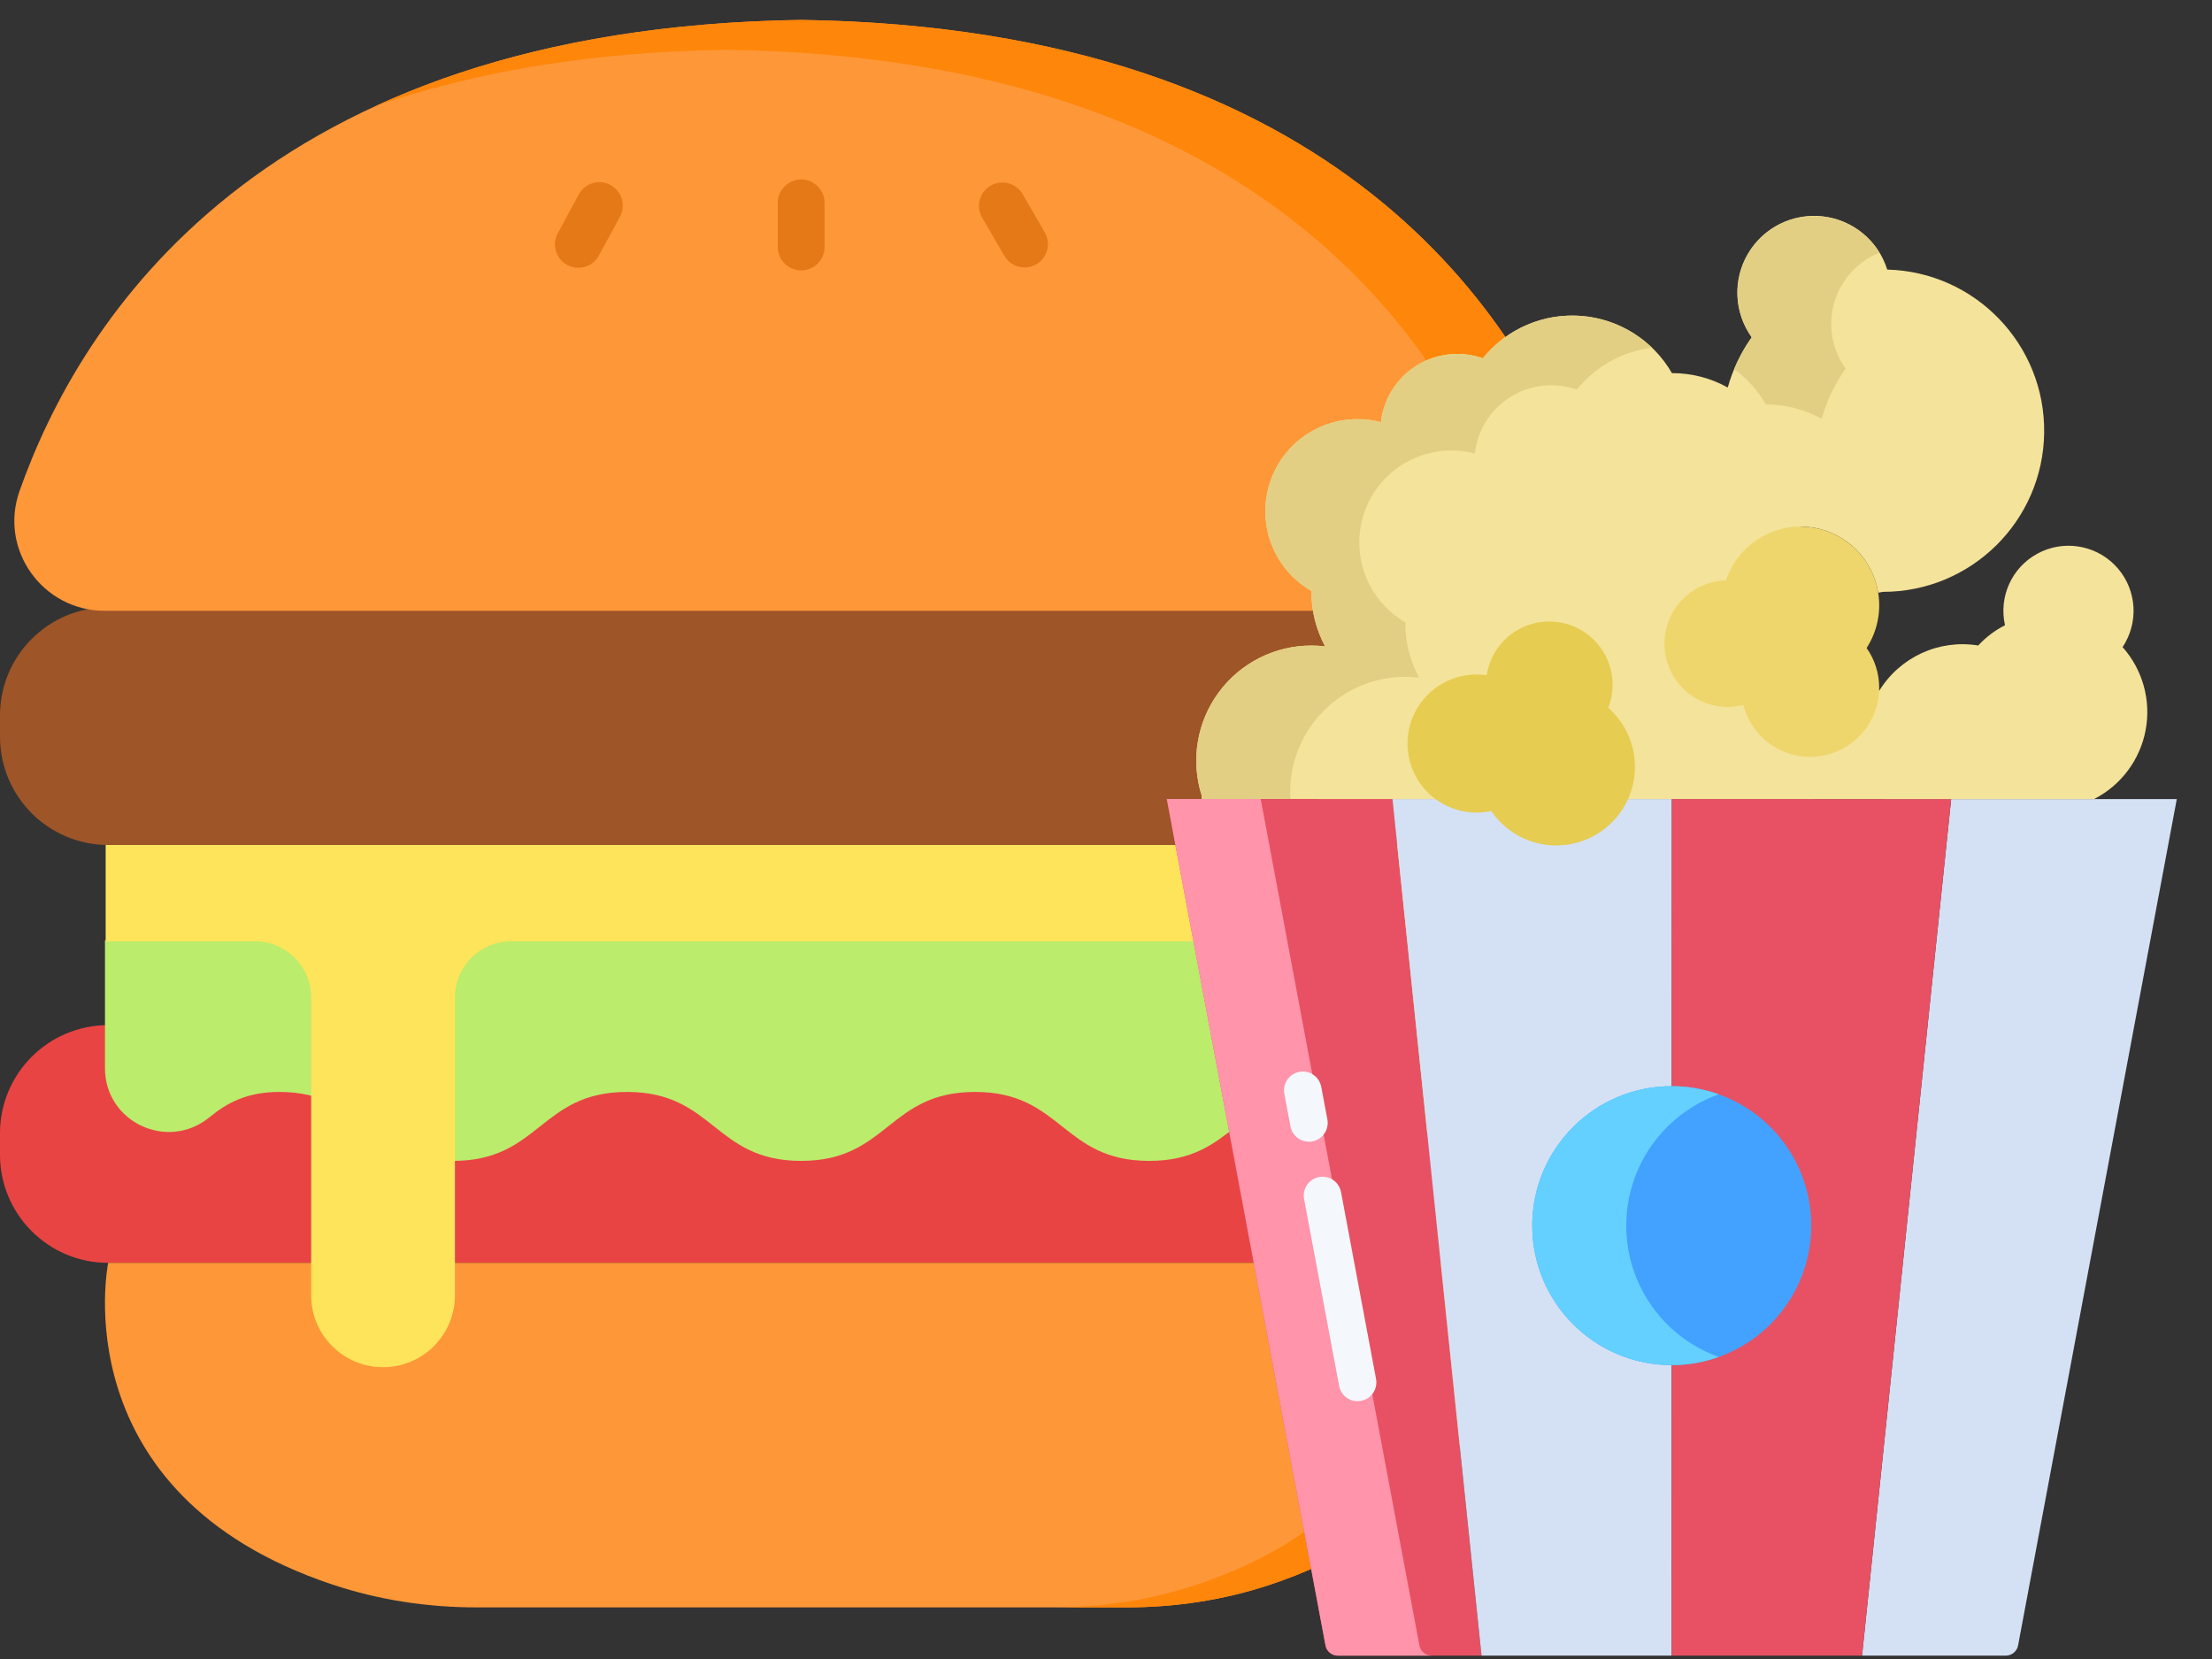 <?xml version="1.0" encoding="UTF-8"?>
<svg width="48px" height="36px" viewBox="0 0 48 36" version="1.1" xmlns="http://www.w3.org/2000/svg" xmlns:xlink="http://www.w3.org/1999/xlink">
    <rect x="0" y="0" width="48" height="36" fill="#333333" stroke="none"/>
    <!-- Generator: Sketch 64 (93537) - https://sketch.com -->
    <title>snacks-foods</title>
    <desc>Created with Sketch.</desc>
    <g id="Page-1" stroke="none" stroke-width="1" fill="none" fill-rule="evenodd">
        <g id="03-queckoo-web-app---admin-panel---dashboard" transform="translate(-520, -1262)" fill-rule="nonzero">
            <g id="Total-Items" transform="translate(466.667, 834.667)">
                <g id="4" transform="translate(53.333, 427.733)">
                    <g id="snacks-foods">
                        <g id="burger">
                            <path d="M32.435,27.004 L2.348,27.004 C1.051,27.004 0,25.952 0,24.656 L0,24.193 C0,22.896 1.051,21.845 2.348,21.845 L32.435,21.845 C33.732,21.845 34.783,22.896 34.783,24.193 L34.783,24.656 C34.783,25.952 33.732,27.004 32.435,27.004 Z" id="Path" fill="#E94444"></path>
                            <path d="M34.783,24.193 L34.783,24.655 C34.783,25.953 33.732,27.004 32.435,27.004 L31.061,27.004 C32.358,27.004 33.409,25.953 33.409,24.655 L33.409,24.193 C33.409,22.896 32.358,21.845 31.061,21.845 L32.435,21.845 C33.732,21.845 34.783,22.896 34.783,24.193 Z" id="Path" fill="#D83131"></path>
                            <path d="M32.435,27.004 L17.392,27.004 L2.348,27.004 C2.348,27.004 1.311,32.014 7.215,33.985 C8.226,34.322 9.282,34.48 10.341,34.48 L17.392,34.48 L24.442,34.48 C25.501,34.48 26.557,34.322 27.568,33.985 C33.473,32.014 32.435,27.004 32.435,27.004 L32.435,27.004 Z" id="Path" fill="#FE9738"></path>
                            <path d="M27.568,33.985 C26.557,34.323 25.501,34.48 24.442,34.48 L22.848,34.48 C23.908,34.48 24.963,34.323 25.975,33.985 C31.879,32.014 30.841,27.004 30.841,27.004 L32.435,27.004 C32.435,27.004 33.473,32.014 27.568,33.985 L27.568,33.985 Z" id="Path" fill="#FE860A"></path>
                            <path d="M32.49,22.78 C32.49,23.953 31.128,24.588 30.222,23.844 C29.85,23.538 29.41,23.295 28.713,23.295 C26.825,23.295 26.825,24.791 24.937,24.791 C23.048,24.791 23.048,23.295 21.16,23.295 C19.272,23.295 19.272,24.791 17.384,24.791 C15.496,24.791 15.496,23.295 13.607,23.295 C11.719,23.295 11.719,24.791 9.831,24.791 C7.943,24.791 7.943,23.295 6.055,23.295 C5.358,23.295 4.918,23.538 4.546,23.844 C3.64,24.588 2.278,23.953 2.278,22.78 L2.278,20.005 L32.49,20.005 L32.49,22.78 L32.49,22.78 Z" id="Path" fill="#BBEC6C"></path>
                            <path d="M32.49,20.005 L32.49,22.78 C32.49,23.877 31.297,24.504 30.403,23.97 C30.798,23.74 31.082,23.316 31.082,22.78 L31.082,20.005 L32.49,20.005 Z" id="Path" fill="#A2E62E"></path>
                            <path d="M2.293,17.782 L2.293,20.026 L5.532,20.026 C6.206,20.026 6.752,20.572 6.752,21.246 L6.752,27.709 C6.752,28.57 7.451,29.268 8.312,29.268 C9.173,29.268 9.872,28.57 9.872,27.709 L9.872,21.246 C9.872,20.572 10.418,20.026 11.092,20.026 L32.49,20.026 L32.49,17.782 L2.293,17.782 Z" id="Path" fill="#FEE45A"></path>
                            <polygon id="Path" fill="#FEDF30" points="31.082 17.782 32.49 17.782 32.49 20.026 31.082 20.026"></polygon>
                            <path d="M32.435,17.936 L2.348,17.936 C1.051,17.936 0,16.884 0,15.587 L0,15.125 C0,13.828 1.051,12.777 2.348,12.777 L32.435,12.777 C33.732,12.777 34.783,13.828 34.783,15.125 L34.783,15.587 C34.783,16.884 33.732,17.936 32.435,17.936 Z" id="Path" fill="#9E5528"></path>
                            <path d="M34.783,15.125 L34.783,15.587 C34.783,16.885 33.732,17.935 32.435,17.935 L31.061,17.935 C32.358,17.935 33.409,16.885 33.409,15.587 L33.409,15.125 C33.409,13.828 32.358,12.777 31.061,12.777 L32.435,12.777 C33.732,12.777 34.783,13.828 34.783,15.125 L34.783,15.125 Z" id="Path" fill="#904D24"></path>
                            <path d="M17.392,0.033 C5.663,0.202 1.722,6.565 0.422,10.261 C-0.024,11.528 0.926,12.854 2.269,12.854 L17.392,12.854 L32.514,12.854 C33.867,12.854 34.805,11.515 34.354,10.239 C33.045,6.539 29.097,0.202 17.392,0.033 Z" id="Path" fill="#FE9738"></path>
                            <path d="M32.514,12.854 L32.347,12.854 C32.802,12.346 32.99,11.606 32.736,10.887 C31.427,7.186 27.479,0.85 15.773,0.68 C12.745,0.724 10.236,1.181 8.158,1.898 C10.514,0.815 13.531,0.088 17.392,0.032 C29.097,0.202 33.045,6.539 34.354,10.239 C34.805,11.515 33.867,12.854 32.514,12.854 Z" id="Path" fill="#FE860A"></path>
                            <g id="Group" transform="translate(11.988, 3.454)" fill="#E57917">
                                <path d="M0.562,1.957 C0.481,1.957 0.398,1.937 0.321,1.896 C0.074,1.762 -0.018,1.454 0.116,1.207 L0.571,0.365 C0.704,0.118 1.013,0.026 1.259,0.16 C1.506,0.293 1.598,0.601 1.465,0.848 L1.009,1.69 C0.918,1.86 0.743,1.957 0.562,1.957 L0.562,1.957 Z" id="Path"></path>
                                <path d="M5.397,2.014 C5.117,2.014 4.889,1.787 4.889,1.506 L4.889,0.549 C4.889,0.268 5.117,0.041 5.397,0.041 C5.678,0.041 5.905,0.268 5.905,0.549 L5.905,1.506 C5.905,1.787 5.678,2.014 5.397,2.014 Z" id="Path"></path>
                                <path d="M10.245,1.95 C10.069,1.95 9.899,1.859 9.805,1.696 L9.324,0.868 C9.184,0.625 9.266,0.315 9.509,0.174 C9.752,0.033 10.062,0.116 10.203,0.358 L10.683,1.187 C10.824,1.429 10.742,1.74 10.499,1.881 C10.419,1.928 10.331,1.95 10.245,1.95 L10.245,1.95 Z" id="Path"></path>
                            </g>
                        </g>
                        <g id="cinema" transform="translate(25.272, 4.28)">
                            <path d="M17.068,12.66 L15.134,31.247 L18.253,31.247 C18.384,31.247 18.496,31.154 18.52,31.026 L21.964,12.66 L17.068,12.66 Z" id="Path" fill="#D4E1F4"></path>
                            <path d="M4.944,12.659 L0.047,12.658 L3.491,31.026 C3.515,31.154 3.627,31.247 3.758,31.247 L6.877,31.247 L4.944,12.659 Z" id="Path" fill="#E75163"></path>
                            <polygon id="Path" fill="#D4E1F4" points="4.944 12.659 6.877 31.247 11.002 31.247 11.006 12.659"></polygon>
                            <polygon id="Path" fill="#E75163" points="11.006 12.659 11.002 31.247 15.134 31.247 17.068 12.66"></polygon>
                            <path d="M11.006,18.89 C12.087,18.89 13.086,19.467 13.627,20.403 C14.167,21.339 14.167,22.493 13.627,23.429 C13.086,24.366 12.087,24.943 11.006,24.943 L11.004,24.943 C9.332,24.943 7.977,23.587 7.977,21.916 C7.978,20.244 9.333,18.889 11.004,18.89 L11.006,18.89 Z" id="Path" fill="#43A2FF"></path>
                            <path d="M20.787,9.361 C20.81,9.328 20.831,9.294 20.85,9.259 C21.154,8.708 21.058,8.023 20.614,7.577 C20.169,7.132 19.484,7.034 18.932,7.338 C18.381,7.641 18.097,8.273 18.236,8.887 C18.018,8.998 17.821,9.147 17.655,9.327 C16.804,9.188 15.955,9.578 15.505,10.313 L15.504,10.313 L13.801,6.747 C14.638,6.748 15.351,7.356 15.485,8.182 L15.59,8.163 C17.503,8.163 19.061,6.625 19.086,4.712 C19.111,2.799 17.594,1.22 15.682,1.17 L15.681,1.17 C15.484,0.542 14.935,0.089 14.281,0.014 C13.627,-0.06 12.99,0.258 12.657,0.826 C12.323,1.393 12.356,2.104 12.74,2.639 C12.505,2.97 12.329,3.338 12.22,3.729 C11.851,3.523 11.435,3.416 11.012,3.417 L11.009,3.417 C10.598,2.704 9.862,2.24 9.042,2.175 C8.221,2.111 7.422,2.455 6.905,3.095 C6.426,2.926 5.896,2.985 5.465,3.255 C5.035,3.524 4.751,3.976 4.694,4.481 C4.528,4.437 4.357,4.415 4.185,4.415 C3.279,4.415 2.486,5.024 2.253,5.9 C2.02,6.776 2.406,7.698 3.192,8.148 L3.185,8.162 C3.184,8.575 3.287,8.982 3.483,9.346 C3.384,9.334 3.285,9.328 3.185,9.328 C2.389,9.328 1.642,9.707 1.171,10.348 C0.7,10.989 0.563,11.816 0.802,12.575 L0.802,12.658 L20.168,12.66 C20.753,12.362 21.167,11.808 21.288,11.163 C21.409,10.517 21.224,9.851 20.787,9.361 L20.787,9.361 Z" id="Path" fill="#F4E39A"></path>
                            <path d="M9.627,10.679 C10.178,11.164 10.357,11.947 10.072,12.624 C10.067,12.636 10.061,12.648 10.056,12.659 C9.802,13.223 9.264,13.606 8.648,13.66 C8.032,13.714 7.435,13.431 7.087,12.919 C6.5,13.047 5.894,12.812 5.547,12.322 C5.2,11.832 5.178,11.183 5.492,10.671 C5.806,10.16 6.395,9.885 6.989,9.973 C7.007,9.86 7.038,9.75 7.082,9.644 C7.375,8.953 8.168,8.625 8.864,8.908 C9.559,9.19 9.899,9.979 9.627,10.679 L9.627,10.679 Z" id="Path" fill="#E6CC51"></path>
                            <path d="M15.485,8.182 C15.552,8.6 15.462,9.027 15.233,9.382 C15.411,9.634 15.507,9.936 15.506,10.245 C15.506,10.267 15.506,10.29 15.504,10.313 C15.471,11.054 14.9,11.659 14.162,11.735 C13.424,11.812 12.741,11.337 12.557,10.618 C12.446,10.647 12.332,10.661 12.218,10.661 C11.467,10.66 10.856,10.056 10.846,9.305 C10.837,8.555 11.431,7.935 12.182,7.914 C12.43,7.169 13.155,6.689 13.938,6.753 C14.721,6.817 15.36,7.407 15.485,8.182 L15.485,8.182 Z" id="Path" fill="#EFD66C"></path>
                            <path d="M5.223,10.007 C5.323,10.007 5.422,10.013 5.521,10.025 C5.325,9.662 5.222,9.255 5.223,8.841 L5.23,8.828 C4.444,8.378 4.059,7.455 4.291,6.579 C4.524,5.704 5.317,5.094 6.223,5.095 C6.395,5.094 6.566,5.116 6.732,5.16 C6.789,4.655 7.073,4.204 7.503,3.934 C7.934,3.664 8.464,3.605 8.943,3.775 C9.349,3.271 9.935,2.945 10.577,2.866 C10.074,2.381 9.389,2.129 8.691,2.173 C7.993,2.216 7.345,2.551 6.905,3.095 C6.426,2.926 5.896,2.985 5.465,3.255 C5.035,3.524 4.751,3.976 4.694,4.481 C4.528,4.437 4.357,4.415 4.185,4.415 C3.279,4.415 2.486,5.024 2.253,5.9 C2.02,6.776 2.406,7.698 3.192,8.148 L3.185,8.162 C3.184,8.575 3.287,8.982 3.483,9.346 C3.384,9.334 3.285,9.328 3.185,9.328 C2.389,9.328 1.642,9.707 1.171,10.348 C0.7,10.989 0.563,11.816 0.802,12.575 L0.802,12.658 L2.731,12.658 C2.728,12.607 2.725,12.556 2.725,12.505 C2.725,11.125 3.843,10.007 5.223,10.007 L5.223,10.007 Z" id="Path" fill="#E2CF83"></path>
                            <path d="M13.047,4.096 L13.05,4.096 C13.473,4.095 13.889,4.203 14.258,4.408 C14.367,4.018 14.543,3.649 14.778,3.319 C14.48,2.903 14.389,2.373 14.533,1.881 C14.676,1.39 15.038,0.991 15.513,0.802 C15.195,0.284 14.619,-0.019 14.012,0.012 C13.405,0.042 12.863,0.402 12.598,0.949 C12.333,1.496 12.387,2.144 12.74,2.639 C12.587,2.854 12.459,3.086 12.359,3.33 C12.639,3.535 12.873,3.796 13.047,4.096 L13.047,4.096 Z" id="Path" fill="#E2CF83"></path>
                            <path d="M3.491,31.026 C3.515,31.154 3.627,31.247 3.758,31.247 L5.796,31.247 C5.666,31.247 5.553,31.154 5.529,31.026 L2.085,12.658 L0.047,12.658 L3.491,31.026 Z" id="Path" fill="#FF94AB"></path>
                            <path d="M10.017,21.916 C10.018,20.638 10.821,19.497 12.025,19.066 C11.698,18.949 11.353,18.889 11.006,18.889 L11.004,18.889 C9.333,18.889 7.978,20.244 7.977,21.916 C7.977,23.587 9.332,24.942 11.004,24.943 L11.006,24.943 C11.353,24.943 11.698,24.883 12.025,24.766 C10.821,24.335 10.018,23.195 10.017,21.916 L10.017,21.916 Z" id="Path" fill="#64D0FF"></path>
                            <g id="Group" transform="translate(2.582, 18.547)" fill="#F4F8FC">
                                <path d="M1.605,7.179 C1.409,7.179 1.241,7.039 1.205,6.846 L0.444,2.79 C0.417,2.647 0.469,2.5 0.579,2.405 C0.69,2.311 0.843,2.282 0.98,2.33 C1.117,2.379 1.219,2.497 1.246,2.64 L2.006,6.696 C2.028,6.815 1.996,6.938 1.919,7.031 C1.841,7.124 1.727,7.178 1.605,7.178 L1.605,7.179 Z" id="Path"></path>
                                <path d="M0.549,1.548 C0.353,1.547 0.185,1.408 0.149,1.215 L0.016,0.508 C-0.025,0.287 0.12,0.074 0.342,0.032 C0.563,-0.009 0.776,0.136 0.817,0.358 L0.95,1.065 C0.972,1.184 0.94,1.307 0.863,1.4 C0.785,1.494 0.671,1.548 0.549,1.548 L0.549,1.548 Z" id="Path"></path>
                            </g>
                        </g>
                    </g>
                </g>
            </g>
        </g>
    </g>
</svg>